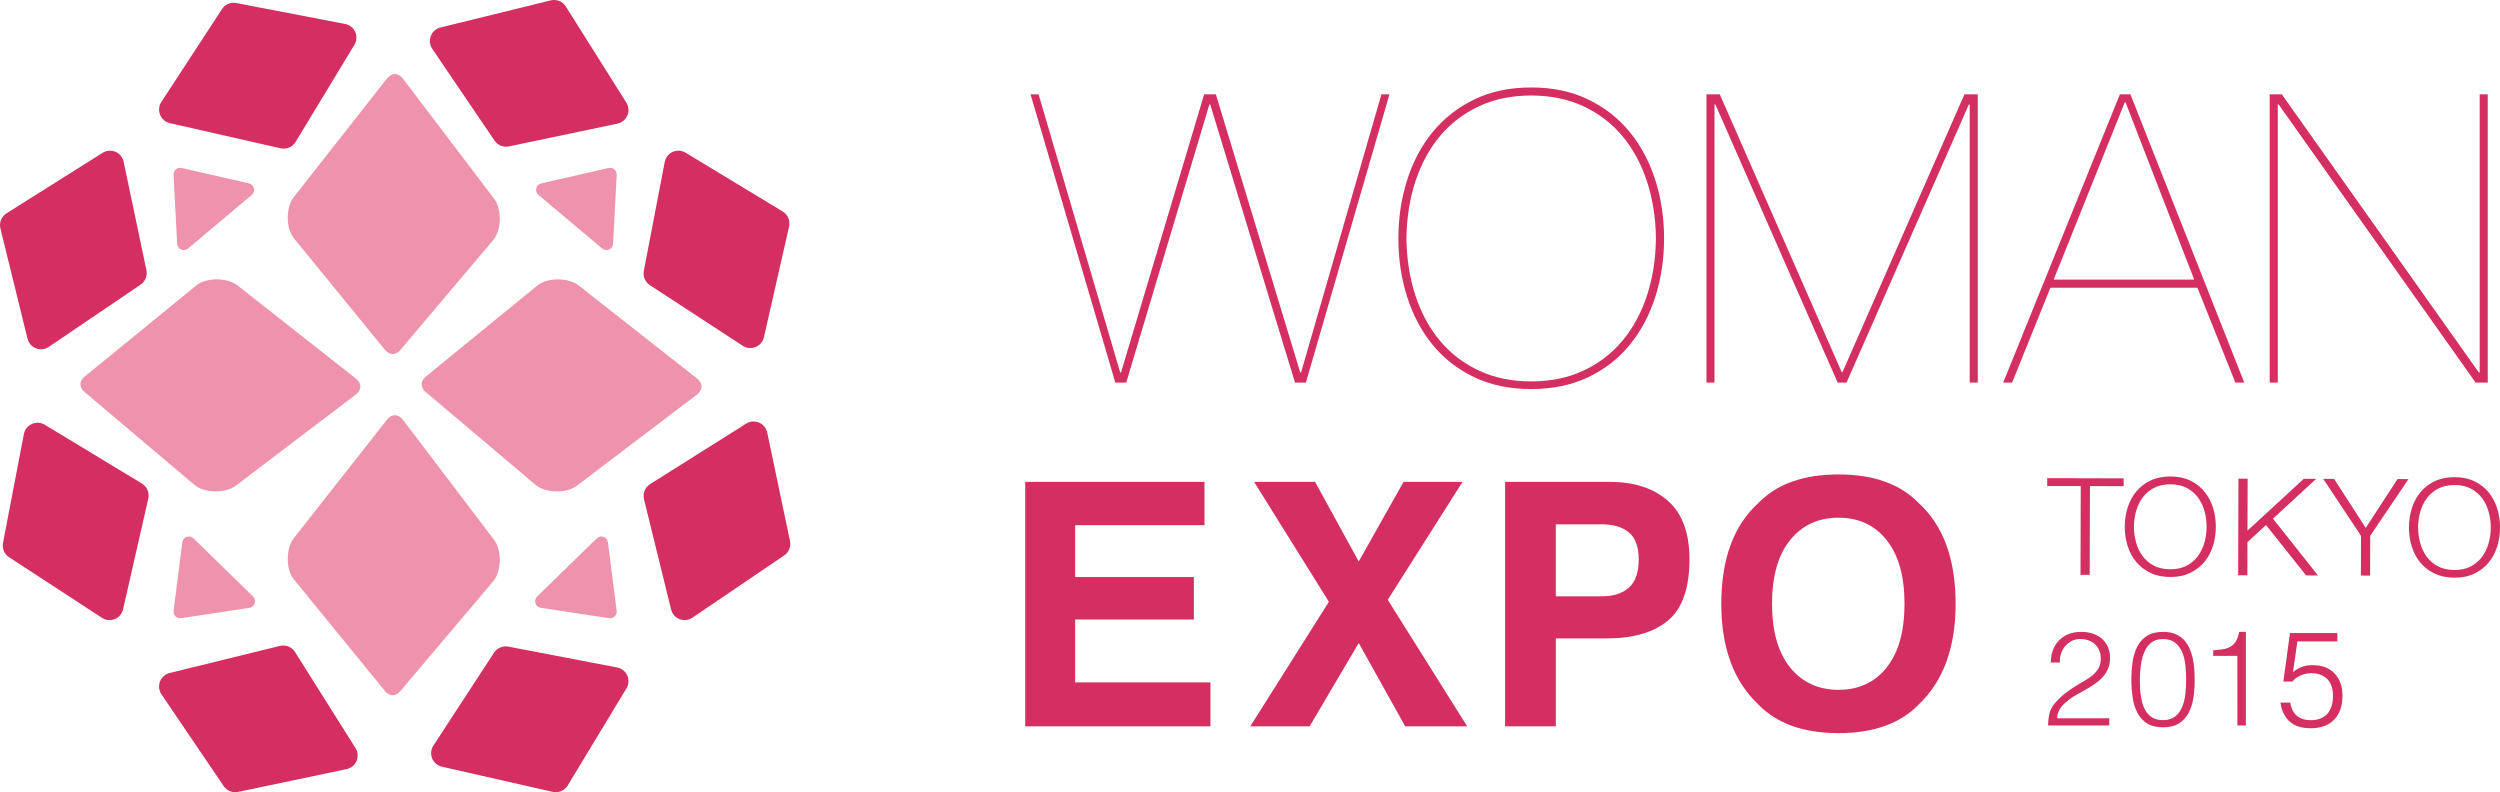 <svg version="1.1" xmlns="http://www.w3.org/2000/svg" xmlns:xlink="http://www.w3.org/1999/xlink" x="0px" y="0px" width="189.343px" height="60px" viewBox="0 0 189.343 60" xml:space="preserve"><g><path fill="#EE93AB" d="m14.244 18.82 4.821-4.055c.147-.122.212-.316.167-.503-.045-.186-.191-.331-.377-.374l-5.095-1.165c-.155-.034-.316.004-.436.105-.063.052-.113.122-.142.196-.028.067-.041.141-.038.217l.273 5.219c.01.191.127.36.302.437C13.893 18.973 14.098 18.943 14.244 18.82M19.165 45.177l-4.506-4.4c-.138-.133-.338-.176-.517-.116-.181.063-.312.223-.336.411l-.658 5.186c-.019.157.035.313.148.424.057.057.13.1.207.122.071.022.146.027.219.016l5.168-.784c.19-.028.346-.162.403-.343C19.353 45.51 19.303 45.31 19.165 45.177M45.607 18.82l-4.822-4.055c-.146-.122-.211-.316-.166-.503.046-.186.191-.331.378-.374l5.095-1.165c.153-.034.315.004.437.105.062.052.11.122.14.196.029.067.041.141.038.217l-.274 5.219c-.008.191-.124.36-.301.437C45.957 18.973 45.754 18.943 45.607 18.82M40.685 45.177l4.508-4.4c.138-.133.338-.176.517-.116.181.063.309.223.333.411l.66 5.186c.021.157-.034.313-.147.424-.058.057-.129.1-.208.122-.071.022-.144.027-.219.016l-5.169-.784c-.187-.028-.344-.162-.404-.343C40.497 45.51 40.549 45.31 40.685 45.177M37.429 15.062l-6.9-9.091c-.364-.477-.859-.482-1.232-.01l-7.051 8.971c-.285.359-.452.942-.452 1.559 0 .62.169 1.195.453 1.542l6.905 8.459c.175.214.379.323.583.324.205.002.409-.101.59-.314l7.046-8.34c.291-.343.467-.914.482-1.532C37.864 16.012 37.704 15.426 37.429 15.062M37.429 40.9l-6.9-9.091c-.364-.477-.859-.482-1.232-.011l-7.051 8.97c-.285.36-.452.943-.452 1.562 0 .618.169 1.194.453 1.54l6.905 8.46c.175.215.379.323.583.324.205.004.409-.102.59-.314l7.046-8.337c.291-.343.467-.916.482-1.534C37.864 41.85 37.704 41.264 37.429 40.9M43.683 36.793l9.091-6.899c.478-.364.482-.858.01-1.232l-8.97-7.052c-.359-.284-.942-.45-1.559-.45-.619 0-1.196.169-1.543.452l-8.458 6.905c-.215.175-.323.38-.325.583-.001.206.102.41.316.592l8.337 7.046c.342.29.914.467 1.534.48C42.734 37.229 43.321 37.071 43.683 36.793M17.845 36.793l9.091-6.899c.477-.364.482-.858.009-1.232l-8.969-7.052c-.359-.284-.942-.45-1.56-.45-.618 0-1.194.169-1.541.452l-8.458 6.905C6.2 28.692 6.093 28.897 6.092 29.1c-.004.206.104.41.314.592l8.338 7.046c.343.29.915.467 1.532.48C16.896 37.229 17.483 37.071 17.845 36.793"/><path fill="#D52E61" d="m26.927 56.659-4.585-7.28c-.24-.382-.7-.57-1.142-.46l-8.352 2.053c-.335.082-.607.322-.731.643-.123.324-.082.686.111.97l4.715 6.953c.12.178.288.308.478.385.19.077.402.099.61.055l8.221-1.728c.337-.068.618-.299.753-.618C27.139 57.315 27.111 56.95 26.927 56.659M33.47 58.068l8.389 1.905c.442.101.898-.094 1.134-.48l4.456-7.361c.178-.292.2-.656.06-.971-.141-.316-.426-.54-.764-.607l-8.249-1.582c-.211-.041-.421-.013-.611.067-.187.079-.353.213-.467.394l-4.593 7.032c-.19.287-.224.651-.095.971C32.858 57.755 33.135 57.991 33.47 58.068M47.439 7.772l-4.585-7.279c-.241-.385-.701-.571-1.143-.463l-8.352 2.053c-.334.083-.607.325-.731.645-.124.323-.08.684.111.97l4.716 6.952c.121.176.286.307.477.385.19.077.403.099.611.055l8.22-1.727c.338-.071.618-.304.755-.62C47.652 8.427 47.622 8.063 47.439 7.772M12.866 9.327l8.388 1.906c.442.101.898-.095 1.134-.483l4.455-7.357c.179-.296.201-.66.061-.972-.138-.315-.425-.542-.766-.606L17.892.23c-.212-.04-.424-.015-.612.066-.189.079-.353.217-.467.394l-4.593 7.032c-.189.29-.225.652-.095.971C12.254 9.014 12.53 9.251 12.866 9.327M56.512 32.085l-7.277 4.582c-.385.243-.57.702-.461 1.143l2.053 8.354c.082.334.323.606.644.73.323.124.684.082.969-.112l6.953-4.715c.176-.119.31-.287.385-.478.078-.187.101-.4.055-.611l-1.727-8.22c-.069-.336-.301-.617-.619-.752C57.167 31.874 56.805 31.9 56.512 32.085M57.858 25.541l1.906-8.388c.099-.443-.094-.899-.481-1.133l-7.36-4.456c-.294-.179-.658-.201-.971-.061-.316.141-.544.426-.606.763l-1.585 8.251c-.039.211-.013.421.066.61.082.187.214.353.393.47l7.035 4.593c.288.187.652.223.969.093C57.544 26.154 57.78 25.876 57.858 25.541M7.77 11.575l-7.278 4.582c-.385.242-.57.703-.461 1.143l2.053 8.353c.083.335.324.607.645.73.321.125.683.084.968-.111l6.953-4.715c.178-.12.308-.287.386-.476.075-.191.097-.404.054-.612l-1.727-8.22c-.071-.337-.302-.618-.62-.755C8.426 11.362 8.062 11.391 7.77 11.575M9.322 46.144l1.91-8.388c.1-.439-.096-.898-.483-1.134l-7.357-4.452c-.295-.18-.661-.202-.974-.061-.315.139-.543.422-.609.761l-1.581 8.252c-.039.209-.013.421.064.609.082.191.214.355.396.471l7.034 4.592c.287.19.65.224.971.096C9.01 46.759 9.248 46.481 9.322 46.144"/><g><g><path fill="#D52E61" d="M105.235 7.142 98.904 28.976 98.079 28.976 91.658 7.906 91.598 7.906 85.298 28.976 84.472 28.976 78.051 7.142 78.66 7.142 84.841 28.213 84.902 28.213 91.2 7.142 92.086 7.142 98.477 28.213 98.538 28.213 104.625 7.142zM106.566 13.656c.437-1.386 1.081-2.599 1.927-3.639.846-1.039 1.897-1.866 3.149-2.477 1.254-.612 2.697-.916 4.327-.916 1.632 0 3.076.304 4.327.916 1.254.611 2.306 1.437 3.15 2.477.846 1.041 1.49 2.253 1.928 3.639.439 1.386.658 2.855.658 4.402 0 1.552-.219 3.018-.658 4.405-.438 1.387-1.082 2.6-1.928 3.639-.844 1.041-1.896 1.861-3.15 2.462-1.251.6-2.695.901-4.327.901-1.63 0-3.073-.301-4.327-.901-1.251-.601-2.303-1.422-3.149-2.462-.846-1.039-1.49-2.252-1.927-3.639-.439-1.386-.657-2.853-.657-4.405C105.909 16.511 106.127 15.042 106.566 13.656M107.207 22.402c.439 1.324 1.06 2.467 1.866 3.425.807.958 1.789 1.709 2.951 2.248 1.162.54 2.477.812 3.943.812 1.469 0 2.782-.271 3.947-.812 1.162-.539 2.145-1.29 2.95-2.248.804-.958 1.425-2.101 1.867-3.425.437-1.325.666-2.773.684-4.344-.018-1.568-.247-3.016-.684-4.341-.442-1.324-1.063-2.467-1.867-3.425-.806-.958-1.788-1.706-2.95-2.248-1.165-.539-2.478-.811-3.947-.811-1.467 0-2.781.271-3.943.811-1.162.542-2.145 1.29-2.951 2.248-.806.958-1.426 2.101-1.866 3.425-.438 1.325-.667 2.774-.688 4.341C106.54 19.63 106.769 21.077 107.207 22.402M149.792 7.142 149.792 28.976 149.18 28.976 149.18 7.906 149.118 7.906 139.851 28.976 139.18 28.976 129.915 7.906 129.852 7.906 129.852 28.976 129.241 28.976 129.241 7.142 130.25 7.142 139.485 28.182 139.547 28.182 148.784 7.142zM152.391 28.976h-.673l8.837-21.834h.796l8.623 21.834H169.3l-2.874-7.186h-11.133L152.391 28.976zM160.984 7.754h-.062l-5.382 13.423h10.644L160.984 7.754zM172.818 7.142 187.742 28.213 187.803 28.213 187.803 7.142 188.414 7.142 188.414 28.976 187.497 28.976 172.574 7.906 172.514 7.906 172.514 28.976 171.9 28.976 171.9 7.142z"/></g><g><g><path fill="#D52E61" d="M91.225 39.776 81.428 39.776 81.428 43.707 90.42 43.707 90.42 46.922 81.428 46.922 81.428 51.681 91.677 51.681 91.677 55.008 77.648 55.008 77.648 36.497 91.225 36.497zM99.189 55.008 94.694 55.008 100.647 45.577 94.983 36.497 99.603 36.497 102.906 42.526 106.3 36.497 110.768 36.497 105.104 45.427 111.12 55.008 106.424 55.008 102.906 48.698zM126.331 46.996c-1.084.904-2.634 1.356-4.644 1.356h-3.853v6.656h-3.842V36.497h7.948c1.832 0 3.293.478 4.383 1.433 1.088.955 1.633 2.432 1.633 4.433C127.954 44.547 127.414 46.092 126.331 46.996M123.376 40.328c-.488-.41-1.173-.616-2.057-.616h-3.486v5.451h3.486c.884 0 1.569-.223 2.057-.665.493-.445.735-1.15.735-2.113C124.111 41.424 123.868 40.738 123.376 40.328M145.31 53.363c-1.397 1.441-3.42 2.162-6.065 2.162-2.647 0-4.669-.72-6.066-2.162-1.877-1.766-2.813-4.31-2.813-7.635 0-3.391.936-5.937 2.813-7.635 1.397-1.441 3.419-2.16 6.066-2.16 2.645 0 4.668.719 6.065 2.16 1.867 1.698 2.802 4.244 2.802 7.635C148.112 49.053 147.177 51.597 145.31 53.363M142.892 50.551c.901-1.131 1.35-2.739 1.35-4.823 0-2.075-.449-3.682-1.35-4.816-.898-1.134-2.114-1.703-3.646-1.703-1.531 0-2.757.567-3.668 1.697-.912 1.131-1.369 2.738-1.369 4.822 0 2.085.458 3.693 1.369 4.823.912 1.129 2.137 1.694 3.668 1.694C140.778 52.245 141.994 51.681 142.892 50.551"/></g><g><g><path fill="#D52E61" d="M160.84 36.229 160.839 36.824 158.286 36.818 158.269 43.54 157.572 43.539 157.59 36.815 155.049 36.811 155.05 36.215zM161.141 38.444c.147-.458.361-.863.65-1.213.287-.349.648-.628 1.083-.836.433-.208.94-.31 1.512-.31.574.002 1.076.11 1.508.316.427.212.787.493 1.072.845.286.352.5.757.644 1.217.141.456.212.938.211 1.443-.002.505-.073.987-.218 1.446-.145.458-.36.861-.65 1.207-.288.347-.647.624-1.077.832-.431.208-.933.312-1.508.309-.574-.001-1.078-.107-1.51-.318-.435-.208-.794-.489-1.078-.839-.288-.348-.501-.751-.644-1.209-.144-.459-.215-.941-.213-1.446C160.924 39.384 160.997 38.902 161.141 38.444M161.777 41.064c.102.387.267.733.488 1.037.22.304.506.55.854.735s.764.279 1.247.279c.487.002.902-.088 1.248-.271.346-.186.629-.43.852-.733.223-.302.388-.647.497-1.035.105-.385.158-.775.158-1.172.002-.404-.047-.796-.155-1.179-.105-.382-.268-.727-.488-1.031-.22-.304-.506-.549-.848-.735-.346-.184-.761-.277-1.246-.279-.483-.002-.902.089-1.251.274-.348.184-.634.426-.857.729-.223.303-.388.647-.494 1.03-.107.382-.162.774-.162 1.178C161.618 40.287 161.671 40.678 161.777 41.064M170.23 36.252 170.219 40.189 174.481 36.264 175.423 36.266 172.148 39.281 175.56 43.585 174.659 43.581 171.622 39.763 170.215 41.062 170.21 43.572 169.512 43.569 169.532 36.251zM175.956 36.268 176.778 36.27 179.176 39.984 181.583 36.28 182.414 36.282 179.513 40.581 179.507 43.594 178.808 43.591 178.815 40.579zM182.664 38.497c.145-.459.363-.862.65-1.211.287-.353.649-.632 1.082-.84.435-.206.94-.308 1.513-.308.574.002 1.077.107 1.507.318.43.208.787.489 1.075.841.286.354.499.76.643 1.217.142.458.214.94.211 1.446 0 .506-.073.987-.218 1.446-.145.455-.36.857-.65 1.205-.288.349-.648.626-1.081.832-.427.209-.932.312-1.504.309-.573 0-1.077-.107-1.51-.316-.434-.209-.794-.488-1.078-.836-.287-.349-.5-.755-.644-1.212-.144-.458-.213-.938-.212-1.446C182.446 39.436 182.521 38.956 182.664 38.497M183.3 41.117c.105.388.267.734.489 1.037.221.304.505.55.854.738.347.185.763.277 1.247.279.483.002.901-.09 1.245-.274.346-.185.63-.428.853-.73.223-.304.387-.649.495-1.035.106-.385.162-.778.162-1.172 0-.404-.051-.797-.157-1.179-.105-.383-.267-.727-.488-1.032-.223-.303-.504-.548-.848-.736-.346-.184-.759-.278-1.246-.279-.486 0-.902.09-1.251.275-.349.183-.634.426-.857.73-.223.303-.388.645-.495 1.028-.106.381-.161.775-.161 1.177C183.141 40.34 183.193 40.732 183.3 41.117"/></g><g><g><path fill="#D52E61" d="M155.325 50.179c0-.349.054-.665.161-.95.107-.285.262-.529.463-.734.201-.204.444-.362.729-.473.285-.11.601-.166.95-.166.355 0 .668.052.94.156.271.104.5.243.684.417.184.175.323.382.417.624.094.241.141.496.141.764 0 .315-.052.593-.156.834-.103.242-.241.456-.412.643-.171.188-.365.355-.583.503-.218.148-.441.287-.669.417-.228.131-.452.256-.673.377-.222.121-.419.248-.593.382-.114.087-.225.18-.332.276-.107.097-.204.203-.291.317-.087.114-.158.24-.211.377-.054.138-.084.29-.091.458h3.951v.543h-4.634c.007-.342.043-.65.111-.925.067-.274.214-.543.442-.804.248-.282.505-.523.769-.724.265-.201.525-.38.779-.538.255-.157.496-.301.724-.432.228-.131.429-.273.603-.427.174-.154.312-.328.412-.523.101-.194.151-.432.151-.714 0-.228-.04-.432-.121-.613-.08-.181-.191-.335-.332-.463-.141-.127-.305-.223-.493-.287-.187-.064-.392-.096-.613-.096-.235 0-.447.049-.638.145-.191.097-.355.226-.493.387-.138.161-.243.349-.316.563-.074.215-.104.442-.091.684H155.325zM163.827 47.856c.349 0 .65.052.905.156.255.104.471.246.649.427.177.181.321.392.432.634.111.241.196.497.256.769.06.271.1.551.12.84.02.288.03.57.03.844 0 .469-.033.918-.1 1.347-.067.429-.189.808-.367 1.136-.178.328-.421.59-.729.784-.308.194-.707.292-1.196.292-.489 0-.89-.097-1.201-.292-.312-.194-.556-.457-.734-.789-.178-.332-.3-.717-.367-1.156-.067-.439-.1-.903-.1-1.392 0-.449.03-.888.091-1.317.06-.429.176-.812.347-1.151.171-.338.414-.612.729-.819C162.905 47.96 163.317 47.856 163.827 47.856zM165.576 51.455c0-.382-.022-.756-.066-1.121-.043-.365-.129-.692-.256-.98-.127-.288-.307-.519-.538-.694-.231-.174-.534-.261-.91-.261-.355 0-.645.089-.87.267-.225.178-.4.414-.528.708-.127.295-.216.63-.267 1.005-.05.375-.075.758-.075 1.146 0 .456.029.87.086 1.242.057.372.152.688.287.95.134.261.313.464.537.608.225.144.508.216.85.216.382 0 .689-.094.92-.281.231-.188.407-.429.528-.724.12-.295.201-.626.242-.995C165.556 52.172 165.576 51.811 165.576 51.455zM169.453 49.676h-1.83v-.422c.268-.02.511-.047.729-.08.218-.034.409-.097.573-.191.164-.094.301-.229.412-.407.111-.178.192-.417.246-.719h.512v7.087h-.643V49.676z"/></g><g><path fill="#D52E61" d="M173.457,53.215c0.04,0.32,0.19,0.7,0.439,0.939c0.21,0.21,0.57,0.39,1.129,0.39 c0.59,0,0.939-0.199,1.149-0.39c0.22-0.199,0.52-0.619,0.52-1.439c0-0.35-0.05-0.909-0.45-1.299 c-0.2-0.2-0.57-0.43-1.189-0.43c-0.14,0-0.939,0.02-1.429,0.63h-0.69l0.5-3.668h3.588v0.629h-3.028l-0.33,2.339 c0.16-0.149,0.36-0.279,0.6-0.38c0.31-0.13,0.609-0.159,0.879-0.159c0.62,0,1.159,0.14,1.609,0.569 c0.58,0.56,0.659,1.26,0.659,1.759c0,0.52-0.1,1.279-0.659,1.829c-0.56,0.55-1.279,0.62-1.779,0.62 c-0.57,0-1.209-0.12-1.679-0.62c-0.29-0.31-0.52-0.789-0.58-1.319H173.457z"/></g></g></g></g></g></g></svg>